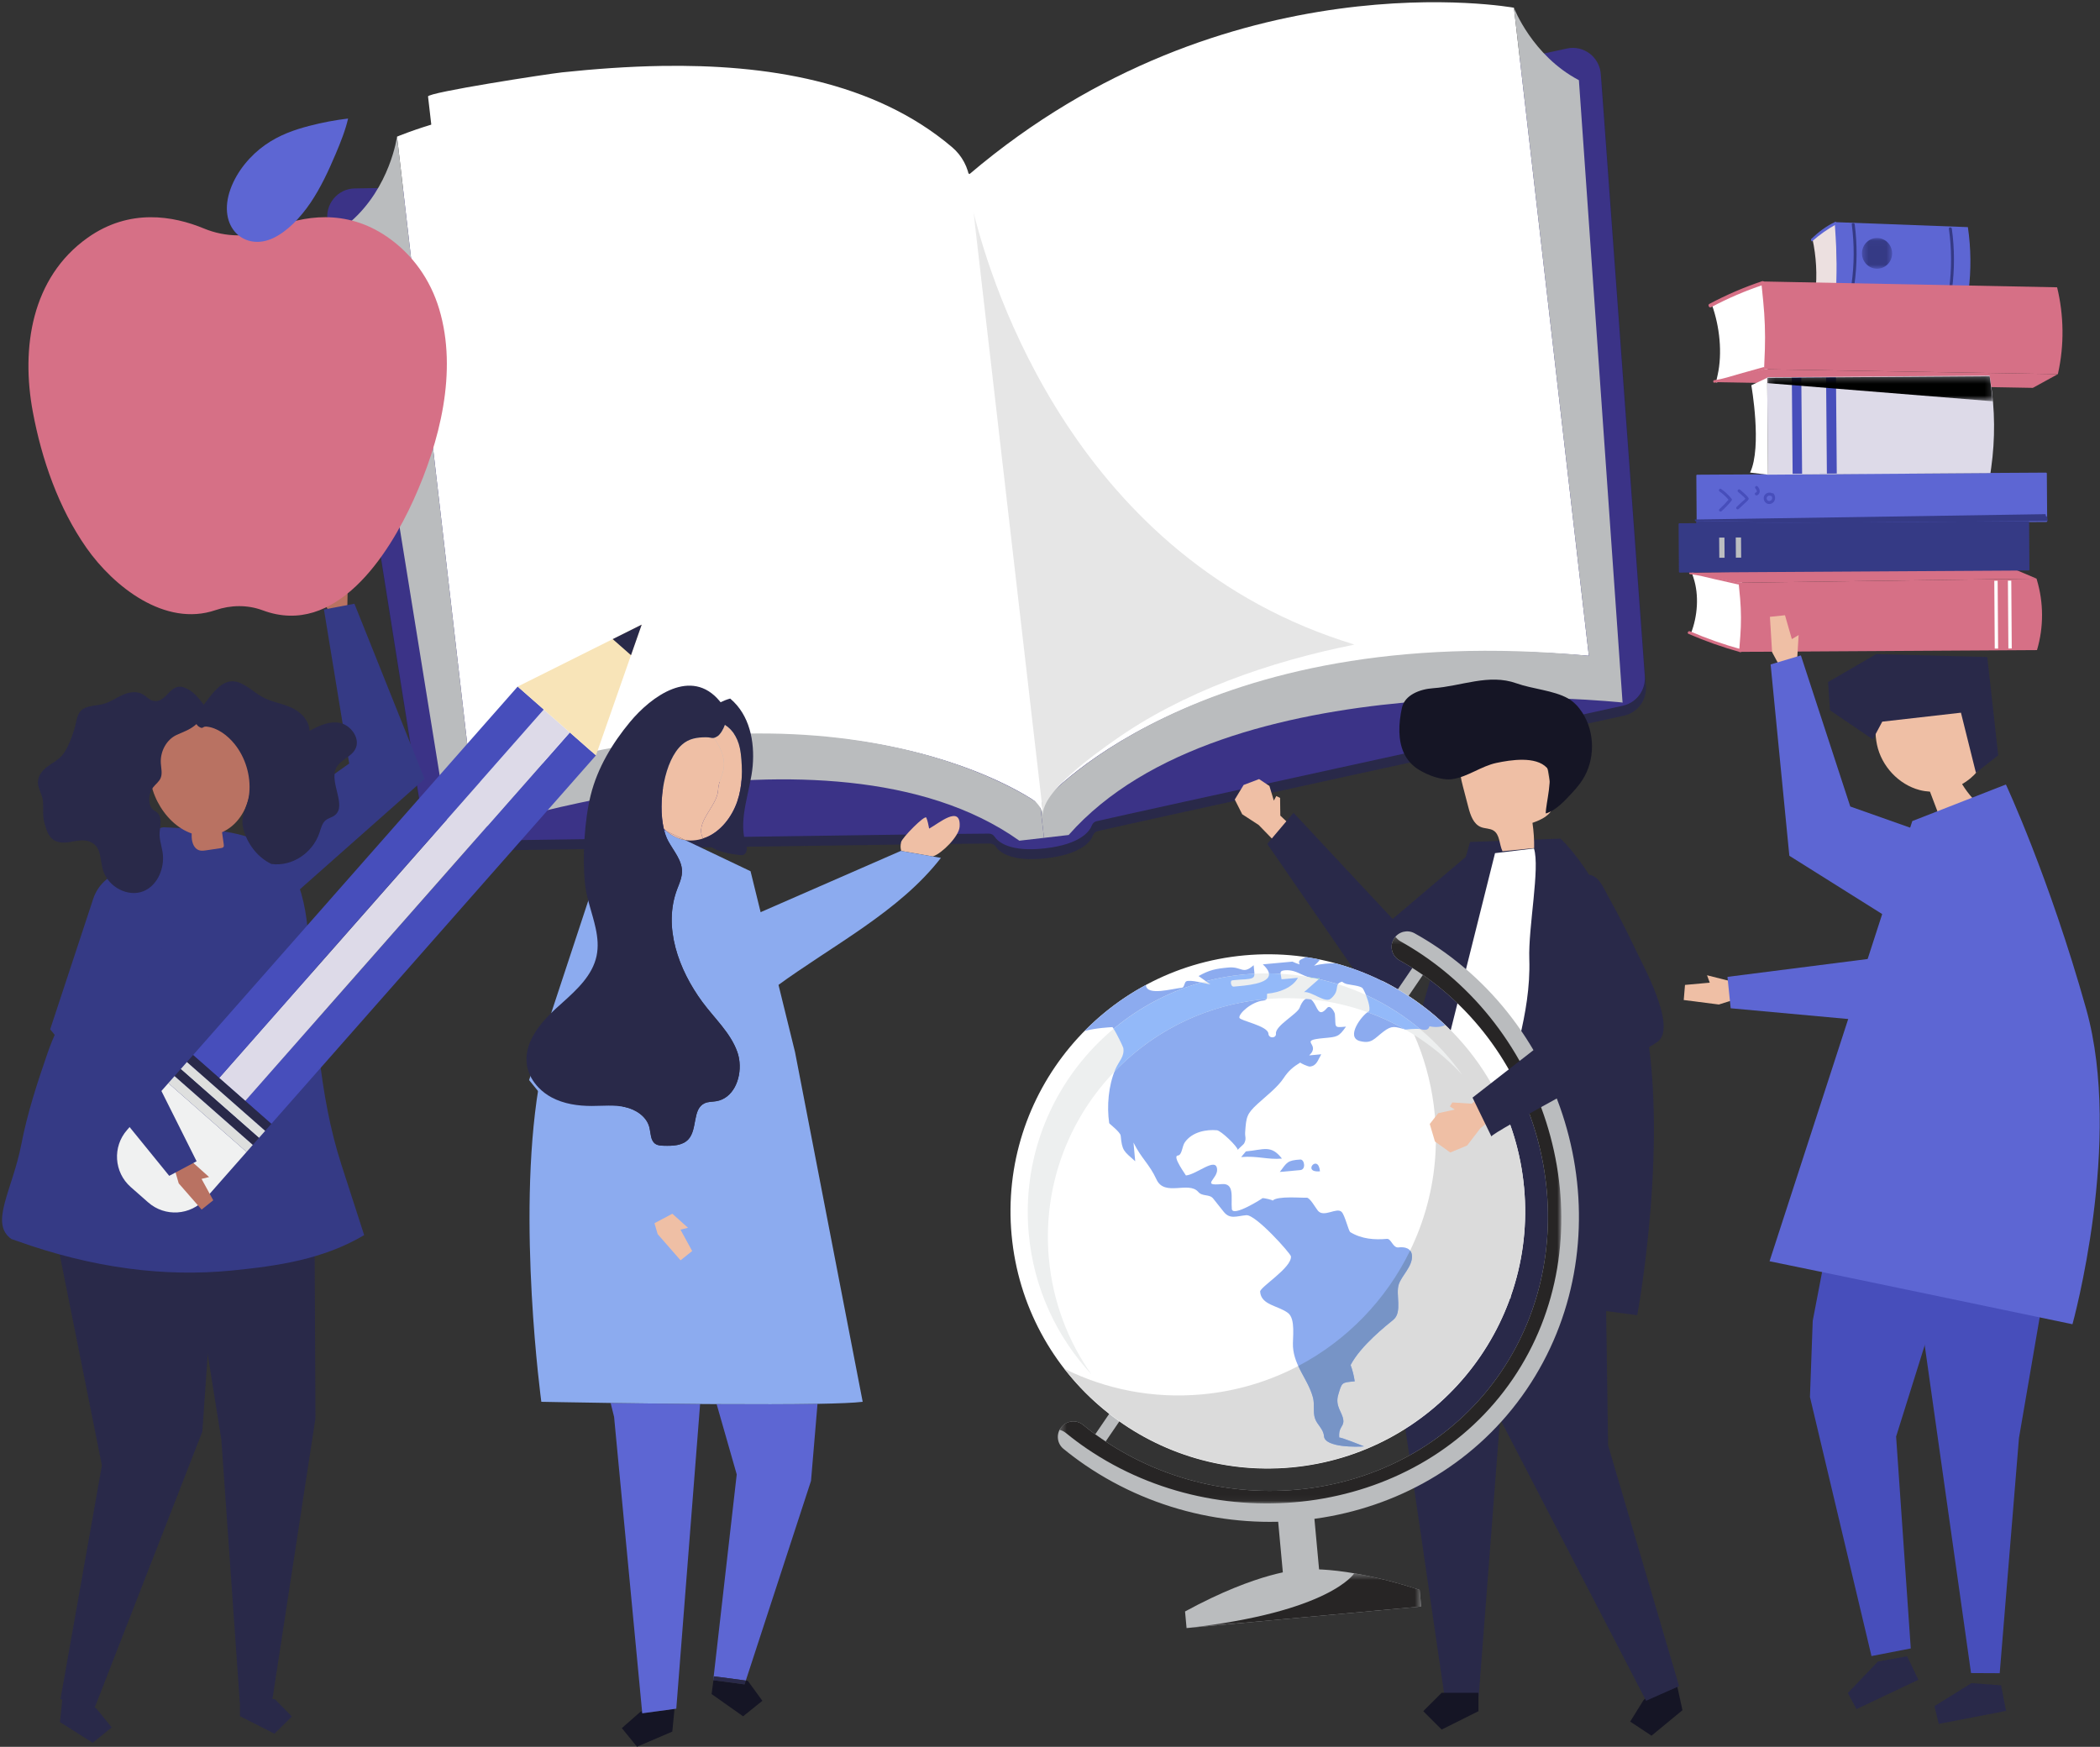 <?xml version="1.0" encoding="UTF-8"?>
<svg width="351px" height="292px" viewBox="0 0 351 292" version="1.1" xmlns="http://www.w3.org/2000/svg" xmlns:xlink="http://www.w3.org/1999/xlink">
    <rect x="0" y="0" width="351" height="292" fill="#333333" stroke="none"/>
    <!-- Generator: Sketch 51.3 (57544) - http://www.bohemiancoding.com/sketch -->
    <title>Group 264</title>
    <desc>Created with Sketch.</desc>
    <defs>
        <polygon id="path-1" points="0.133 0.256 37.871 0.256 37.871 4.445 0.133 4.445"></polygon>
        <polygon id="path-3" points="0.419 0.044 5.455 0.044 5.455 5.179 0.419 5.179"></polygon>
        <polygon id="path-5" points="0.178 0.007 63.873 0.007 63.873 100.852 0.178 100.852"></polygon>
        <polygon id="path-7" points="0.306 0.218 84.168 0.218 84.168 94.952 0.306 94.952"></polygon>
        <polygon id="path-9" points="0.349 0.375 39.561 0.375 39.561 9.525 0.349 9.525"></polygon>
    </defs>
    <g id="Graveyard" stroke="none" stroke-width="1" fill="none" fill-rule="evenodd">
        <g id="signup" transform="translate(-546, -224)">
            <g id="Group-2" transform="translate(533, 105)">
                <g id="Group-264" transform="translate(13, 119)">
                    <g id="Group-263">
                        <path d="M307.195,48.601 L303.291,49.715 L303.412,48.807 C303.776,46.074 303.553,42.729 302.957,40.029 L303.126,39.875 L306.839,37.138 L307.195,48.601 Z" id="Fill-4" fill="#ECE0E0"></path>
                        <polygon id="Fill-6" fill="#9EB79C" points="329.008 48.792 306.907 48.078 303.2 49.669 327.132 50.495"></polygon>
                        <path d="M303.156,49.419 C303.81,49.296 304.448,48.919 305.08,48.63 C305.673,48.358 306.266,48.087 306.856,47.816 C306.95,47.773 306.997,48.075 306.904,48.119 C306.266,48.411 305.626,48.704 304.985,48.997 C304.385,49.272 303.784,49.616 303.164,49.733 C303.067,49.752 303.06,49.437 303.156,49.419" id="Fill-8" fill="#B1C1BB"></path>
                        <path d="M306.811,37.554 C305.472,38.287 304.161,39.213 302.885,40.334 C302.752,40.45 302.628,40.04 302.757,39.918 C303.974,38.771 305.207,37.814 306.74,37.094 C306.884,37.026 306.951,37.477 306.811,37.554" id="Fill-10" fill="#5D66D3"></path>
                        <path d="M328.917,37.966 L306.657,37.131 L306.814,39.599 C306.942,41.595 306.99,43.594 306.96,45.576 L306.907,48.078 L329.009,48.792 L329.028,48.645 C329.479,45.187 329.441,41.474 328.917,37.966" id="Fill-12" fill="#5D66D3"></path>
                        <path d="M310.002,37.506 C309.961,37.19 309.473,37.209 309.514,37.527 C309.947,40.849 309.935,44.195 309.469,47.511 C309.425,47.826 309.9,47.939 309.945,47.623 C310.417,44.264 310.44,40.871 310.002,37.506" id="Fill-14" fill="#353A85"></path>
                        <path d="M326.236,38.236 C326.192,37.921 325.704,37.944 325.748,38.261 C326.209,41.579 326.227,44.925 325.789,48.245 C325.748,48.561 326.224,48.67 326.266,48.352 C326.709,44.99 326.703,41.597 326.236,38.236" id="Fill-16" fill="#353A85"></path>
                        <path d="M295.49,62.424 L286.806,63.943 L287.081,62.725 C287.91,59.057 287.437,54.574 286.134,50.956 L286.511,50.75 L294.78,47.055 L295.49,62.424 Z" id="Fill-18" fill="#FFFFFF"></path>
                        <polygon id="Fill-20" fill="#D67086" points="343.958 62.541 294.853 61.724 286.605 63.881 339.777 64.837"></polygon>
                        <path d="M286.509,63.547 C287.962,63.378 289.383,62.868 290.79,62.476 C292.11,62.108 293.427,61.741 294.742,61.374 C294.95,61.316 295.053,61.72 294.845,61.779 C293.425,62.175 292.002,62.572 290.576,62.969 C289.241,63.342 287.903,63.807 286.525,63.968 C286.308,63.994 286.294,63.572 286.509,63.547" id="Fill-22" fill="#D67086"></path>
                        <path d="M294.716,47.613 C291.735,48.606 288.815,49.855 285.971,51.366 C285.677,51.523 285.394,50.968 285.692,50.809 C288.578,49.277 291.536,48.002 294.561,46.996 C294.872,46.893 295.026,47.51 294.716,47.613" id="Fill-24" fill="#D67086"></path>
                        <path d="M343.832,48.026 L294.377,47.047 L294.709,50.356 C294.977,53.031 295.07,55.711 294.988,58.369 L294.853,61.725 L343.958,62.541 L344.001,62.344 C345.03,57.704 344.973,52.726 343.832,48.026" id="Fill-26" fill="#D67086"></path>
                        <path d="M291.19,96.862 L282.756,95.674 L283.069,96.633 C284.009,99.519 283.735,103.032 282.638,105.848 L283.005,106.012 L291.067,108.963 L291.19,96.862 Z" id="Fill-28" fill="#FFFFFF"></path>
                        <polygon id="Fill-30" fill="#D67086" points="340.386 96.719 290.597 97.418 282.567 95.723 335.93 94.825"></polygon>
                        <path d="M282.488,95.986 C283.887,96.117 285.271,96.518 286.641,96.826 C287.928,97.116 289.216,97.405 290.503,97.695 C290.707,97.741 290.792,97.421 290.588,97.374 C289.197,97.061 287.806,96.749 286.416,96.436 C285.116,96.143 283.814,95.778 282.486,95.654 C282.277,95.635 282.281,95.967 282.488,95.986" id="Fill-32" fill="#D67086"></path>
                        <path d="M290.984,108.527 C288.08,107.724 285.236,106.726 282.466,105.528 C282.18,105.403 281.934,105.834 282.223,105.959 C285.032,107.174 287.912,108.194 290.857,109.008 C291.161,109.091 291.287,108.611 290.984,108.527" id="Fill-34" fill="#D67086"></path>
                        <path d="M340.47,108.668 L290.678,108.966 L290.877,106.379 C291.038,104.28 291.03,102.17 290.852,100.072 L290.597,97.417 L340.386,96.719 L340.436,96.882 C341.594,100.722 341.606,104.824 340.47,108.668" id="Fill-36" fill="#D67086"></path>
                        <path d="M342.047,87.249 L283.71,87.598 C283.642,87.598 283.586,87.542 283.585,87.472 L283.529,79.481 C283.528,79.411 283.583,79.354 283.652,79.353 L341.989,79.004 C342.058,79.004 342.114,79.06 342.114,79.13 L342.17,87.121 C342.171,87.191 342.115,87.249 342.047,87.249" id="Fill-38" fill="#5D66D3"></path>
                        <path d="M332.689,79.083 L295.503,79.351 L295.37,63.066 L332.555,62.797 L332.697,63.704 C333.451,68.495 333.491,73.374 332.817,78.175 L332.689,79.083 Z" id="Fill-40" fill="#DDDAE8"></path>
                        <polygon id="Fill-42" fill="#474EBB" points="307.003 79.16 299.625 79.214 299.492 63.144 306.871 63.091"></polygon>
                        <polygon id="Fill-44" fill="#DDDAE8" points="305.351 79.172 301.208 79.202 301.076 63.133 305.218 63.103"></polygon>
                        <g id="Group-48" transform="translate(295.238, 62.633)">
                            <mask id="mask-2" fill="white">
                                <use xlink:href="#path-1"></use>
                            </mask>
                            <g id="Clip-47"></g>
                            <polygon id="Fill-46" fill="#000100" mask="url(#mask-2)" points="0.133 0.524 37.318 0.256 37.871 4.445 0.14 1.406"></polygon>
                        </g>
                        <g id="Group-51" transform="translate(310.799, 39.74)">
                            <mask id="mask-4" fill="white">
                                <use xlink:href="#path-3"></use>
                            </mask>
                            <g id="Clip-50"></g>
                            <path d="M5.455,2.596 C5.465,4.014 4.345,5.171 2.955,5.179 C1.565,5.188 0.429,4.045 0.419,2.626 C0.409,1.208 1.528,0.052 2.919,0.044 C4.309,0.035 5.445,1.178 5.455,2.596" id="Fill-49" fill="#353A85" mask="url(#mask-4)"></path>
                        </g>
                        <path d="M289.404,83.355 C288.898,82.724 288.319,82.19 287.661,81.729 C287.401,81.548 287.16,81.98 287.417,82.161 C287.978,82.553 288.468,83.012 288.91,83.533 C288.44,84.091 287.938,84.612 287.393,85.097 C287.156,85.308 287.505,85.657 287.741,85.447 C288.343,84.911 288.896,84.334 289.406,83.707 C289.497,83.595 289.494,83.467 289.404,83.355" id="Fill-52" fill="#474EBB"></path>
                        <path d="M292.243,83.234 C291.907,82.721 291.283,82.284 290.843,81.862 C290.614,81.643 290.27,81.996 290.5,82.216 C290.872,82.572 291.406,82.943 291.733,83.366 C291.548,83.596 291.236,83.811 291.042,83.996 C290.781,84.243 290.522,84.489 290.262,84.736 C290.032,84.955 290.38,85.304 290.61,85.086 C290.921,84.79 291.233,84.494 291.545,84.198 C291.775,83.979 292.09,83.769 292.245,83.485 C292.286,83.41 292.291,83.308 292.243,83.234" id="Fill-54" fill="#474EBB"></path>
                        <path d="M293.755,81.306 C293.529,81.082 293.186,81.436 293.412,81.66 C293.548,81.794 293.815,82.26 293.486,82.326 C293.178,82.389 293.312,82.868 293.618,82.806 C293.926,82.743 294.114,82.458 294.124,82.149 C294.135,81.829 293.975,81.524 293.755,81.306" id="Fill-56" fill="#474EBB"></path>
                        <path d="M296.046,83.625 C295.858,83.799 295.562,83.809 295.394,83.605 C295.049,83.183 295.549,82.657 295.995,82.897 C296.042,82.922 296.088,82.93 296.13,82.926 C296.243,83.156 296.251,83.437 296.046,83.625 M296.484,82.556 C296.414,82.457 296.309,82.433 296.216,82.456 C295.807,82.248 295.287,82.333 294.99,82.701 C294.696,83.065 294.743,83.619 295.051,83.959 C295.391,84.337 295.959,84.34 296.339,84.022 C296.772,83.66 296.798,83.006 296.484,82.556" id="Fill-58" fill="#474EBB"></path>
                        <polygon id="Fill-60" fill="#FFFFFF" points="333.972 108.415 333.409 108.418 333.33 97.081 333.893 97.077"></polygon>
                        <polygon id="Fill-62" fill="#FFFFFF" points="336.25 108.401 335.687 108.404 335.608 97.067 336.171 97.063"></polygon>
                        <path d="M339.082,95.365 L280.745,95.714 C280.677,95.715 280.621,95.659 280.62,95.589 L280.564,87.598 C280.564,87.527 280.619,87.47 280.687,87.47 L339.025,87.121 C339.093,87.12 339.149,87.177 339.15,87.246 L339.205,95.238 C339.206,95.308 339.15,95.365 339.082,95.365" id="Fill-64" fill="#353A85"></path>
                        <polygon id="Fill-66" fill="#BCBEC0" points="288.252 93.234 287.37 93.239 287.346 89.866 288.229 89.861"></polygon>
                        <polygon id="Fill-68" fill="#BCBEC0" points="291.024 93.217 290.142 93.222 290.118 89.849 291.001 89.844"></polygon>
                        <path d="M342.266,87.096 L283.76,87.528 C283.588,87.53 283.459,87.369 283.495,87.197 L342.114,86.303 L342.266,87.096 Z" id="Fill-70" fill="#353A85"></path>
                        <path d="M342.051,86.743 L283.545,87.174 C283.373,87.176 283.243,87.015 283.279,86.843 L341.898,85.949 L342.051,86.743 Z" id="Fill-72" fill="#353A85"></path>
                        <path d="M292.722,64.401 C292.722,64.401 294.551,74.715 292.518,78.998 L295.504,79.352 L295.37,63.156 L292.722,64.401 Z" id="Fill-74" fill="#FFFFFF"></path>
                        <path d="M262.088,9.766 L161.949,31.524 L59.484,33.155 C56.601,33.201 54.449,35.836 54.959,38.695 L70.764,138.363 C71.169,140.634 73.142,142.28 75.433,142.252 C92.298,142.041 158.094,141.02 165.482,141.007 C165.856,141.007 166.203,141.187 166.412,141.499 C167.012,142.395 168.994,144.144 174.891,143.463 C180.786,142.783 182.318,140.629 182.697,139.619 C182.83,139.268 183.126,139.013 183.49,138.928 C190.687,137.258 254.983,123.26 271.451,119.623 C273.689,119.129 275.234,117.077 275.11,114.772 L267.758,14.13 C267.602,11.229 264.906,9.154 262.088,9.766" id="Fill-76" fill="#292949"></path>
                        <path d="M261.897,8.109 L161.758,29.867 L59.292,31.498 C56.409,31.544 54.257,34.179 54.767,37.038 L70.572,136.705 C70.978,138.977 72.95,140.623 75.241,140.595 C92.107,140.383 157.902,139.363 165.291,139.35 C165.665,139.349 166.011,139.529 166.221,139.842 C166.82,140.738 168.803,142.487 174.699,141.806 C180.595,141.126 182.127,138.971 182.506,137.962 C182.638,137.61 182.935,137.355 183.298,137.271 C190.496,135.6 254.791,121.603 271.26,117.966 C273.497,117.472 275.043,115.42 274.919,113.115 L267.567,12.472 C267.411,9.572 264.714,7.497 261.897,8.109" id="Fill-78" fill="#3B3387"></path>
                        <path d="M162.055,29.093 C111.779,3.292 66.361,22.843 66.361,22.843 L78.884,131.168 C142.406,110.472 173.857,134.522 173.857,134.522 C173.857,134.522 198.992,103.94 265.563,109.618 L253.04,1.293 C253.04,1.293 205.119,-7.483 162.055,29.093" id="Fill-80" fill="#FFFFFF"></path>
                        <path d="M66.36,22.844 C66.36,22.844 65.225,31.327 58.546,37.109 L75.18,140.067 C75.18,140.067 79.428,135.878 78.884,131.168 L66.36,22.844 Z" id="Fill-82" fill="#BABCBE"></path>
                        <path d="M253.04,1.293 C253.04,1.293 256.08,9.294 263.903,13.403 L271.199,117.438 C271.199,117.438 266.108,114.327 265.563,109.617 L253.04,1.293 Z" id="Fill-84" fill="#BABCBE"></path>
                        <path d="M75.18,140.067 C75.18,140.067 138.347,117.741 170.376,140.531 L174.496,140.056 L173.857,134.522 C173.857,134.522 141.362,110.115 78.884,131.168 L75.18,140.067 Z" id="Fill-86" fill="#BABCBE"></path>
                        <path d="M271.199,117.438 C271.199,117.438 204.602,110.093 178.617,139.58 L174.497,140.056 L173.857,134.522 C173.857,134.522 199.926,103.354 265.563,109.617 L271.199,117.438 Z" id="Fill-88" fill="#BABCBE"></path>
                        <path d="M110.585,11.021 C104.897,11.114 99.292,11.534 93.972,12.094 C91.52,12.352 71.463,15.446 71.543,16.131 C71.543,16.133 75.084,46.76 75.084,46.76 C75.084,46.76 84.127,124.983 84.144,125.131 C84.064,124.442 104.167,121.347 106.627,121.089 C123.99,119.271 143.845,120.194 160.157,126.884 C162.883,128.002 173.917,132.364 174.369,136.273 L162.104,30.182 C161.854,28.019 160.806,26.024 159.14,24.609 C146.057,13.501 127.941,10.738 110.585,11.021" id="Fill-90" fill="#FFFFFF"></path>
                        <g id="Group-94" transform="translate(162.532, 35.42)">
                            <mask id="mask-6" fill="white">
                                <use xlink:href="#path-5"></use>
                            </mask>
                            <g id="Clip-93"></g>
                            <path d="M0.178,0.007 C2.65,21.386 11.837,100.852 11.837,100.852 C11.385,96.944 21.133,90.183 23.532,88.473 C35.044,80.269 49.618,75.163 63.873,72.333 L63.873,72.329 C17.295,58.199 3.133,12.087 0.178,0.007" id="Fill-92" fill="#E6E6E6" mask="url(#mask-6)"></path>
                        </g>
                        <polygon id="Fill-95" fill="#EFBFA5" points="216.44 138.645 213.996 136.34 213.957 133.38 213.325 133.069 212.911 133.831 212.175 131.383 210.446 130.234 207.864 131.214 206.382 133.653 207.628 136.113 210.377 137.903 213.585 141.203"></polygon>
                        <polygon id="Fill-97" fill="#292949" points="216.205 135.867 211.809 141.07 228.63 165.458 233.019 166.873 251.714 151.976 246.714 141.776 232.771 153.616"></polygon>
                        <polygon id="Fill-99" fill="#151525" points="280.557 282.889 281.21 285.882 276.037 290.143 272.471 287.785 274.731 284.158 279.904 279.897"></polygon>
                        <polygon id="Fill-101" fill="#292949" points="262.465 190.876 268.237 204.178 268.782 241.603 280.652 281.859 275.133 284.304 250.911 237.562 248.154 222.757 247.059 191.576"></polygon>
                        <polygon id="Fill-103" fill="#292949" points="234.516 193.857 234.062 233.078 241.458 283.649 247.146 283.649 250.738 236.987 258.52 190.325"></polygon>
                        <polygon id="Fill-105" fill="#151525" points="247.113 282.972 247.113 286.045 240.963 289.118 237.888 286.045 240.963 282.972"></polygon>
                        <path d="M245.716,140.748 L260.823,140.189 C260.823,140.189 269.861,148.113 274.531,168.703 C279.287,189.671 273.653,219.854 273.653,219.854 C273.653,219.854 233.122,214.457 226.477,213.622 L236.615,172.225 L245.716,140.748 Z" id="Fill-107" fill="#292949"></path>
                        <path d="M251.13,142.29 C252.894,142.118 254.658,141.945 256.422,141.773 C256.441,140.361 256.347,138.946 256.141,137.549 C257.612,137.035 259.312,136.262 259.57,134.726 C259.651,134.242 259.569,133.748 259.485,133.264 C259.143,131.265 258.8,129.267 258.457,127.268 C258.339,126.577 258.212,125.866 257.837,125.273 C257.178,124.233 255.898,123.777 254.685,123.564 C251.589,123.023 248.214,123.689 245.811,125.712 C245.171,126.251 244.592,126.898 244.309,127.685 C243.873,128.898 244.197,130.237 244.523,131.484 C244.823,132.635 245.124,133.785 245.425,134.937 C245.771,136.26 246.271,137.765 247.546,138.263 C248.223,138.528 249.023,138.452 249.636,138.842 C250.716,139.532 250.569,141.139 251.13,142.29" id="Fill-109" fill="#EFBFA5"></path>
                        <path d="M233.894,122.314 C233.86,120.944 234.052,119.558 234.326,118.309 C234.797,116.161 237.332,115.197 239.526,115.044 C244.265,114.716 248.838,112.569 253.466,114.226 C256.112,115.173 259.664,115.401 262.059,116.736 C263.058,117.293 263.855,118.164 264.476,119.125 C266.627,122.455 266.633,127.043 264.49,130.379 C264.01,131.127 263.434,131.81 262.83,132.463 C261.58,133.815 260.084,135.485 258.365,135.984 C258.327,134.448 259.733,129.608 258.555,128.348 C256.685,126.348 252.449,127.04 250.126,127.528 C247.591,128.061 245.33,129.851 242.817,130.231 C241.009,130.504 238.703,129.615 237.167,128.68 C234.759,127.213 233.956,124.79 233.894,122.314" id="Fill-111" fill="#151525"></path>
                        <path d="M249.883,142.614 L234.001,206.096 L232.699,214.421 L252.486,217.022 C252.486,217.022 251.705,186.624 251.965,182.571 C252.226,178.518 255.931,169.756 255.611,160.306 C255.43,154.962 257.43,145.077 256.392,141.834 L249.883,142.614 Z" id="Fill-113" fill="#FFFFFF"></path>
                        <polygon id="Fill-115" fill="#474EBB" points="327.619 198.244 327.581 206.11 316.92 240.144 319.372 275.553 312.805 276.832 302.521 233.52 302.984 220.793 307.956 194.857"></polygon>
                        <polygon id="Fill-117" fill="#474EBB" points="319.248 207.517 329.443 279.671 334.237 279.695 337.455 240.381 344.206 201.083"></polygon>
                        <polygon id="Fill-119" fill="#292949" points="313.887 277.736 308.854 283.008 310.288 285.699 320.643 280.794 318.76 276.861"></polygon>
                        <polygon id="Fill-121" fill="#292949" points="329.524 281.353 323.333 285.2 324.048 288.165 335.302 286 334.461 281.722"></polygon>
                        <path d="M313.539,119.345 C317.788,119.679 321.781,116.209 325.961,117.095 C328.678,117.672 330.815,120.093 331.632,122.815 C332.012,124.083 332.143,125.465 331.758,126.723 C331.508,127.539 331.051,128.274 330.515,128.926 C329.797,129.797 328.921,130.52 327.95,131.074 C328.477,131.934 329.083,132.746 329.757,133.496 C327.793,134.237 325.829,134.977 323.865,135.718 C323.437,134.59 323.009,133.462 322.581,132.335 C321.992,132.299 321.404,132.212 320.83,132.06 C317.353,131.141 314.481,128.08 313.723,124.485 C313.367,122.801 313.446,121.061 313.539,119.345" id="Fill-123" fill="#EFBFA5"></path>
                        <polygon id="Fill-125" fill="#292949" points="314.606 120.632 327.759 119.135 330.262 129.182 333.988 126.256 332.155 109.828 313.605 109.339 305.549 114.009 305.866 118.73 313.025 123.596"></polygon>
                        <path d="M319.628,137.251 L335.272,131.137 C335.272,131.137 342.491,146.575 348.692,168.669 C354.893,190.762 346.399,221.361 346.399,221.361 C346.399,221.361 302.903,212.268 295.766,210.832 L310.072,166.775 L319.628,137.251 Z" id="Fill-127" fill="#5D66D3"></path>
                        <polygon id="Fill-129" fill="#EFBFA5" points="296.192 109.017 295.828 103.11 298.348 102.844 299.494 106.834 300.627 106.156 300.323 111.249 297.74 111.878"></polygon>
                        <polygon id="Fill-131" fill="#5D66D3" points="331.092 142.535 309.259 134.818 301.004 109.559 295.945 111.07 299.076 143.051 323.665 158.493"></polygon>
                        <polygon id="Fill-133" fill="#151525" points="112.735 285.666 112.651 286.544 112.371 289.458 106.468 291.985 103.936 288.878 107.028 286.157 107.313 286.035 107.348 286.398"></polygon>
                        <path d="M102.064,234.522 L102.64,236.846 L107.313,286.035 L107.347,286.398 L112.736,285.666 L113.036,285.625 L117.018,234.695 C111.729,234.653 106.481,234.587 102.064,234.522" id="Fill-135" fill="#5D66D3"></path>
                        <path d="M136.642,234.669 L135.555,247.544 L124.656,280.926 L119.332,280.219 L119.245,280.871 L119.215,280.867 L123.139,246.465 L119.779,234.714 C125.96,234.752 132.004,234.751 136.642,234.669" id="Fill-137" fill="#5D66D3"></path>
                        <polygon id="Fill-139" fill="#151525" points="124.657 280.926 124.992 280.971 127.427 284.311 124.203 286.9 118.938 283.184 119.245 280.872 124.449 281.563"></polygon>
                        <polygon id="Fill-141" fill="#292949" points="124.657 280.926 124.449 281.563 119.245 280.872 119.332 280.219"></polygon>
                        <path d="M99.711,159.804 C99.026,163.025 96.475,165.388 93.984,167.625 C95.822,162.914 97.729,158.762 99.563,155.177 C99.892,156.718 100.039,158.257 99.711,159.804" id="Fill-143" fill="#D0CFD1"></path>
                        <path d="M150.616,140.76 C150.784,140.033 154.606,136.146 154.828,136.681 C155.07,137.265 155.174,137.88 155.301,138.512 C156.856,137.678 160.624,134.42 160.396,138.186 C160.298,139.817 157.433,142.638 156,143.132 C155.967,143.144 155.934,143.155 155.902,143.166 L150.64,142.25 C150.505,141.838 150.475,141.37 150.616,140.76" id="Fill-145" fill="#EFBFA5"></path>
                        <path d="M132.887,175.886 L132.843,175.705 C132.717,175.797 132.594,175.89 132.47,175.982 C132.594,175.89 132.717,175.797 132.843,175.705 L129.835,163.472 L125.45,145.635 L114.519,140.429 C113.353,140.242 112.301,139.712 111.398,138.943 L111.002,138.754 C111.129,139.255 111.282,139.723 111.466,140.141 C111.542,140.313 111.622,140.476 111.707,140.631 C112.619,142.292 114.029,143.852 113.994,145.746 C113.987,146.097 113.928,146.441 113.841,146.78 C113.681,147.396 113.425,147.997 113.197,148.593 C110.77,154.944 113.438,162.114 117.384,167.479 C119.406,170.227 122.075,172.61 123.226,175.821 C123.424,176.372 123.548,176.961 123.603,177.56 C124.315,178.181 125.09,178.748 125.953,179.003 C125.09,178.748 124.315,178.181 123.603,177.56 C123.871,180.453 122.508,183.604 119.72,184.076 C119.064,184.186 118.367,184.143 117.763,184.424 C115.703,185.38 116.594,188.755 115.069,190.438 C114.084,191.525 112.418,191.563 110.951,191.521 C110.471,191.508 109.963,191.486 109.561,191.224 C108.704,190.665 108.787,189.42 108.534,188.429 C108.076,186.634 106.282,185.455 104.471,185.058 C102.66,184.662 100.78,184.872 98.925,184.876 C96.609,184.879 94.241,184.536 92.198,183.444 C91.396,183.016 90.651,182.457 90.017,181.801 C86.365,204.124 90.479,234.328 90.479,234.328 C90.479,234.328 95.294,234.424 102.064,234.522 C106.481,234.587 111.73,234.653 117.018,234.695 C117.938,234.702 118.86,234.708 119.778,234.714 C125.96,234.752 132.005,234.75 136.642,234.669 C140.145,234.607 142.846,234.499 144.192,234.328 L132.887,175.886 Z" id="Fill-147" fill="#8CABEF"></path>
                        <path d="M155.902,143.166 L150.64,142.25 L150.572,142.238 L126.799,152.625 L129.806,164.859 C139.187,157.993 150.284,152.409 157.269,143.404 L155.902,143.166 Z" id="Fill-149" fill="#8CABEF"></path>
                        <path d="M110.947,138.526 C109.921,134.09 111.032,127.082 114,124.467 C115.167,123.438 116.501,123.252 117.988,123.241 C118.691,123.236 118.926,123.418 119.288,123.353 C120.395,124.776 121.136,126.511 121,128.152 C120.885,129.533 120.089,130.586 120.025,132.069 C119.899,134.769 116.035,137.48 117.52,140.161 C116.459,140.506 115.452,140.578 114.518,140.429 L111.398,138.943 C111.243,138.811 111.093,138.672 110.947,138.526" id="Fill-151" fill="#EFBFA5"></path>
                        <path d="M114.518,140.429 C113.353,140.242 112.302,139.712 111.398,138.943 L114.518,140.429 Z" id="Fill-153" fill="#EFBFA5"></path>
                        <path d="M120.025,132.069 C120.089,130.586 120.885,129.533 121,128.152 C121.136,126.51 120.394,124.776 119.288,123.354 C119.451,123.325 119.64,123.247 119.908,123.08 C120.44,122.749 120.915,121.882 121.164,121.176 C122.543,122.047 123.547,123.621 123.823,126.019 C124.124,128.625 124.119,131.374 123.226,133.981 C122.331,136.589 120.424,139.041 117.949,140.008 C117.805,140.065 117.662,140.115 117.519,140.161 C116.035,137.479 119.899,134.769 120.025,132.069" id="Fill-155" fill="#EFBFA5"></path>
                        <polygon id="Fill-157" fill="#B97262" points="58.095 99.242 55.743 93.929 53.427 94.834 54.231 98.829 52.936 98.75 55.504 103.052 58.038 102.435"></polygon>
                        <polygon id="Fill-159" fill="#353A85" points="40.556 140.311 58.365 127.629 54.146 101.886 59.239 100.92 70.962 130.209 45.728 152.553"></polygon>
                        <polygon id="Fill-161" fill="#292949" points="10.317 284.988 10.024 287.867 15.495 291.333 18.67 288.746 16.081 285.573 10.61 282.108"></polygon>
                        <polygon id="Fill-163" fill="#292949" points="10.105 197.135 9.215 205.881 17.031 244.967 10.11 284.029 15.71 285.752 33.819 239.308 34.812 225.11 32.359 195.697"></polygon>
                        <polygon id="Fill-165" fill="#292949" points="52.549 200.112 52.729 237.062 45.442 284.653 40.084 284.617 36.996 240.638 29.959 196.633"></polygon>
                        <polygon id="Fill-167" fill="#292949" points="40.1 286.875 45.874 289.808 48.79 286.933 45.913 284.019 40.119 283.98"></polygon>
                        <path d="M57.064,194.689 C53.2,182.726 52.787,170.163 51.663,157.7 C51.33,154.023 50.976,150.265 49.445,146.905 C47.686,143.047 44.777,141.011 41.39,139.898 C37.078,138.482 31.99,138.564 27.507,138.291 C23.253,138.157 19.49,154.136 15.151,161.882 C12.492,166.629 9.752,170.827 7.958,176.006 C6.237,180.975 4.584,186.033 3.582,191.203 C2.07,199.01 -1.798,204.461 1.896,207.117 C2.235,207.229 2.561,207.34 2.87,207.45 C8.929,209.619 15.198,211.225 21.582,212.066 C27.244,212.813 32.996,212.949 38.682,212.389 C46.466,211.622 54.007,210.524 60.869,206.467 C59.601,202.541 58.332,198.615 57.064,194.689" id="Fill-169" fill="#353A85"></path>
                        <polygon id="Fill-171" fill="#EFBFA5" points="109.924 206.3 113.749 210.676 115.692 209.124 113.737 205.548 114.997 205.24 111.267 201.894 109.03 203.235"></polygon>
                        <polygon id="Fill-173" fill="#8CABEF" points="111.147 158.831 101.232 179.275 112.91 202.604 108.334 205.038 88.436 180.548 98.72 149.367"></polygon>
                        <path d="M240.337,158.41 C239.06,157.542 237.758,156.745 236.435,156.009 C235.27,155.361 233.801,155.722 233.05,156.823 C232.204,158.065 232.583,159.781 233.896,160.514 C235.091,161.181 236.268,161.906 237.422,162.69 C258.965,177.342 265.51,207.867 250.849,229.395 C236.187,250.923 205.87,255.301 184.327,240.65 C183.173,239.865 182.067,239.037 181.007,238.171 C179.843,237.22 178.106,237.497 177.26,238.739 C176.51,239.84 176.713,241.339 177.744,242.184 C178.915,243.143 180.135,244.062 181.411,244.93 C205.32,261.19 238.86,256.199 255.132,232.308 C271.404,208.416 264.246,174.67 240.337,158.41" id="Fill-175" fill="#BABCBE"></path>
                        <path d="M234.755,167.481 L233.008,166.293 L238.145,158.751 C238.473,158.269 239.13,158.145 239.612,158.472 C240.095,158.801 240.22,159.458 239.892,159.939 L234.755,167.481 Z" id="Fill-177" fill="#BABCBE"></path>
                        <path d="M184.794,240.974 L183.047,239.786 L188.184,232.244 C188.512,231.762 189.169,231.637 189.652,231.965 C190.134,232.294 190.259,232.95 189.931,233.432 L184.794,240.974 Z" id="Fill-179" fill="#BABCBE"></path>
                        <path d="M169.081,206.442 C166.904,182.805 184.316,161.879 207.97,159.703 C231.624,157.528 252.566,174.926 254.742,198.564 C256.919,222.202 239.509,243.127 215.854,245.303 C192.199,247.478 171.258,230.08 169.081,206.442" id="Fill-181" fill="#FFFFFF"></path>
                        <path d="M230.956,163.912 C235.834,170.174 239.035,177.858 239.817,186.346 C241.995,209.985 224.584,230.91 200.929,233.085 C192.713,233.841 184.826,232.234 177.938,228.825 C186.644,240.001 200.689,246.646 215.849,245.252 C239.504,243.077 256.915,222.151 254.738,198.513 C253.317,183.085 243.901,170.317 230.956,163.912" id="Fill-183" fill="#DBDBDB"></path>
                        <path d="M218.297,159.992 C219.078,160.127 219.853,160.285 220.621,160.468" id="Fill-185" fill="#8CABEF"></path>
                        <path d="M223.272,161.04 C222.122,160.995 220.934,161.098 219.639,161.427 C220.138,161.005 220.451,160.668 220.621,160.404 C219.853,160.245 219.078,160.109 218.297,159.992 C218.244,160.014 218.19,160.037 218.139,160.061 C217.137,160.519 216.989,160.57 217.218,161.208 C216.801,161.083 216.4,160.932 216.025,160.747 L211.067,161.203 C214.528,164.385 208.417,164.717 206.194,164.928 C205.788,164.966 205.618,164.161 205.83,163.926 C205.931,163.813 208.622,163.669 207.914,163.734 C210.006,163.542 209.73,163.424 209.538,161.343 C207.663,163.011 207.596,161.522 205.314,161.732 C203.173,161.929 202.134,162.143 200.333,163.159 C200.992,163.623 201.652,164.088 202.311,164.552 C201.525,164.449 198.923,163.695 198.264,164.05 C197.957,164.216 197.953,165.074 197.558,165.11 C195.963,165.257 191.703,166.528 191.534,164.7 C191.534,164.692 191.505,164.687 191.454,164.685 C187.671,166.731 184.246,169.322 181.271,172.343 C183.303,171.813 185.482,171.734 185.91,171.694 C186.1,171.677 187.723,174.939 187.759,175.198 C187.966,176.668 187.013,177.344 186.395,178.815 C185.271,181.495 184.979,184.896 185.395,187.751 C185.41,187.854 187.258,189.231 187.314,189.84 C187.549,192.387 187.819,192.403 189.743,194.118 L189.455,190.995 C190.751,193.634 192.109,194.57 193.299,197.159 C194.648,200.097 198.661,197.376 200.281,199.244 C200.995,200.066 202.138,199.554 202.782,200.362 L204.526,202.554 C205.577,203.875 206.656,203.285 208.304,203.134 C209.887,202.988 215.729,209.553 215.772,210.013 C215.946,211.908 210.569,215.158 210.622,215.919 C210.781,218.172 213.621,218.229 215.275,219.474 C216.599,220.479 216.019,223.723 216.111,225.13 C216.323,228.408 218.632,230.565 219.453,233.604 C219.759,234.737 219.431,236.019 219.789,237.099 C220.157,238.207 221.195,238.823 221.296,240.077 C221.452,242.014 226.929,241.877 227.984,241.78 C227.979,241.778 223.82,240.086 223.843,240.332 C223.674,238.496 224.631,238.537 224.528,237.417 C224.407,236.087 223.096,235.102 223.678,233.15 C224.307,231.04 224.22,231.11 226.428,230.907 C226.297,229.975 226.07,229.067 225.745,228.183 C227.435,224.93 231.751,221.552 232.89,220.611 C234.436,219.332 233.232,216.377 233.796,214.691 C234.292,213.209 236.073,211.719 236.003,209.958 C235.95,208.615 234.737,208.398 233.763,208.52 C232.792,208.643 232.545,207.022 231.807,207.09 C229.758,207.278 227.599,207.125 225.703,205.975 C225.388,205.784 224.819,203.201 224.257,202.599 C223.451,201.738 221.302,203.579 220.291,202.399 C219.91,201.953 218.938,200.157 218.393,200.207 C217.65,200.275 213.485,199.856 212.696,200.713 C212.817,200.581 211.246,200.258 211.028,200.278 C211.122,200.269 206.025,203.532 205.892,202.094 C205.721,200.228 206.408,197.735 204.196,197.938 C200.637,198.266 203.579,197.063 203.429,195.434 C203.237,193.345 200.036,196.324 198.221,196.493 C198.27,196.489 195.861,193.253 196.864,193.161 C197.584,193.094 197.562,191.618 198.039,190.945 C199.292,189.174 201.677,188.781 203.394,188.935 C204.09,188.997 206.834,191.644 206.896,192.236 C206.881,192.095 207.834,191.355 207.951,191.133 C208.371,190.338 208.065,190.041 208.118,189.28 C208.296,186.724 208.354,186.216 210.223,184.501 C211.597,183.241 213.542,181.76 214.567,180.198 C215.349,179.007 216.124,178.353 217.35,177.604 C217.225,177.681 218.647,178.315 218.93,178.289 C220.092,178.182 220.282,177.175 220.837,176.236 L218.82,176.421 C220.937,174.472 216.731,173.948 221.297,173.528 C223.54,173.322 223.75,173.333 224.975,171.615 C222.793,171.815 223.322,171.752 223.118,169.533 C223.084,169.163 222.343,167.864 221.807,168.497 C220.344,170.225 220.23,168.35 219.429,167.363 C218.392,166.088 217.538,167.577 217.234,168.436 C216.857,169.501 213.133,171.455 213.265,172.789 C213.342,173.57 212.061,173.656 212.004,172.783 C211.918,171.471 207.279,170.637 207.157,170.133 C206.997,169.468 209.167,167.435 211.201,167.248 C212.135,167.162 211.578,166.123 211.866,166.097 C213.803,165.918 216.031,165.107 216.947,163.449 C216.682,163.473 214.197,163.719 214.194,163.689 C214.113,162.801 213.683,162.295 214.701,162.201 C217.09,161.982 217.97,163.779 220.593,163.537 C219.718,164.304 218.843,165.071 217.968,165.838 C219.285,165.717 221.458,167.721 222.407,166.949 C224.161,165.527 222.796,164.498 224.326,164.097 C224.509,164.257 224.748,164.404 225.132,164.501 C225.633,164.628 227.411,164.779 227.749,165.196 C228.156,165.697 229.358,168.778 228.715,169.115 C227.671,169.662 224.809,173.397 227.32,174.033 C229.26,174.524 229.665,173.642 231.242,172.443 C232.706,171.328 233.162,171.646 234.97,172.103 C234.986,172.107 236.782,171.876 237.479,172.053 C239.003,172.438 238.81,171.517 238.97,171.557 C239.605,171.718 240.808,171.765 241.549,171.357 C236.449,166.515 230.183,162.931 223.272,161.04" id="Fill-187" fill="#8CABEF"></path>
                        <path d="M208.239,192.471 C207.977,192.788 207.714,193.104 207.451,193.42 C210.15,193.173 211.873,193.891 214.267,193.671 C212.428,191.303 211.241,192.195 208.239,192.471" id="Fill-189" fill="#8CABEF"></path>
                        <path d="M217.345,193.83 C215.173,193.963 215.102,194.302 213.912,195.905 C215.054,195.8 216.195,195.698 217.337,195.594 C218.326,195.505 218.029,193.788 217.345,193.83" id="Fill-191" fill="#8CABEF"></path>
                        <path d="M220.624,195.803 C220.345,192.769 217.536,196.087 220.624,195.803" id="Fill-193" fill="#8CABEF"></path>
                        <path d="M175.318,210.422 C173.297,188.476 189.462,169.048 211.424,167.028 C224.261,165.848 236.236,170.878 244.375,179.643 C236.411,168.362 222.802,161.526 208.057,162.882 C186.096,164.902 169.931,184.33 171.952,206.276 C172.791,215.395 176.64,223.511 182.426,229.741 C178.528,224.22 175.983,217.634 175.318,210.422" id="Fill-195" fill="#EDEFEF"></path>
                        <path d="M219.875,163.551 C220.064,163.596 220.252,163.644 220.44,163.693 C220.491,163.641 220.542,163.589 220.593,163.537 C220.336,163.565 220.101,163.564 219.875,163.551" id="Fill-197" fill="#92DDB6"></path>
                        <path d="M217.968,165.838 C219.285,165.717 221.458,167.721 222.408,166.95 C223.714,165.889 223.29,165.048 223.622,164.523 C222.578,164.196 221.516,163.912 220.44,163.672 C219.616,164.393 218.792,165.116 217.968,165.838" id="Fill-199" fill="#93B9F9"></path>
                        <path d="M219.875,163.588 C219.447,163.485 219.017,163.389 218.585,163.302 C218.972,163.453 219.395,163.559 219.875,163.588" id="Fill-201" fill="#92DDB6"></path>
                        <path d="M237.358,172.028 C234.62,169.737 231.575,167.814 228.307,166.319 C228.742,167.41 229.15,168.888 228.715,169.115 C228.673,169.137 228.626,169.167 228.579,169.199 C230.737,169.975 232.815,170.934 234.792,172.057 C234.851,172.072 234.908,172.087 234.97,172.103 C234.985,172.107 236.595,171.901 237.358,172.028" id="Fill-203" fill="#93B9F9"></path>
                        <path d="M211.674,167.009 C211.894,166.675 211.655,166.116 211.866,166.096 C213.803,165.919 216.031,165.107 216.947,163.449 C216.682,163.473 214.197,163.719 214.194,163.689 C214.16,163.319 214.067,163.017 214.042,162.782 C213.396,162.745 212.746,162.719 212.093,162.714 C212.366,164.506 208,164.757 206.194,164.928 C205.788,164.966 205.618,164.16 205.83,163.925 C205.931,163.814 208.622,163.669 207.914,163.734 C209.359,163.601 209.674,163.503 209.667,162.77 C209.132,162.797 208.596,162.833 208.057,162.882 C205.827,163.087 203.658,163.475 201.561,164.024 C201.811,164.2 202.061,164.376 202.311,164.552 C202.003,164.512 201.415,164.371 200.776,164.236 C195.302,165.788 190.344,168.462 186.138,171.974 C186.638,172.765 187.729,174.986 187.76,175.199 C187.966,176.667 187.013,177.344 186.395,178.815 C186.353,178.915 186.321,179.022 186.281,179.124 C192.7,172.438 201.466,167.943 211.424,167.028 C211.507,167.02 211.591,167.016 211.674,167.009" id="Fill-205" fill="#93B9F9"></path>
                        <path d="M219.789,237.098 C220.157,238.208 221.195,238.824 221.296,240.077 C221.452,242.014 226.93,241.877 227.984,241.78 C227.979,241.777 223.82,240.086 223.843,240.332 C223.674,238.496 224.631,238.537 224.528,237.417 C224.406,236.086 223.097,235.102 223.678,233.15 C224.307,231.039 224.22,231.11 226.428,230.907 C226.297,229.975 226.069,229.067 225.745,228.183 C227.435,224.93 231.751,221.552 232.89,220.611 C234.436,219.333 233.232,216.377 233.796,214.69 C234.292,213.209 236.073,211.718 236.003,209.958 C235.987,209.564 235.87,209.269 235.69,209.049 C231.699,217.249 225.155,224.053 216.996,228.342 C217.8,230.084 218.929,231.664 219.453,233.604 C219.759,234.737 219.431,236.019 219.789,237.098" id="Fill-207" fill="#7794C6"></path>
                        <polygon id="Fill-209" fill="#BABCBE" points="221.143 269.601 215.092 270.158 213.581 253.759 219.633 253.202"></polygon>
                        <path d="M217.202,262.417 C217.202,262.417 210.439,262.639 198.071,269.376 L198.327,272.152 L217.933,270.349 L237.539,268.546 L237.283,265.77 C223.892,261.402 217.202,262.417 217.202,262.417" id="Fill-211" fill="#BABCBE"></path>
                        <g id="Group-215" transform="translate(176.797, 156.367)">
                            <mask id="mask-8" fill="white">
                                <use xlink:href="#path-7"></use>
                            </mask>
                            <g id="Clip-214"></g>
                            <path d="M4.881,85.802 C27.675,101.304 60.555,96.909 76.068,74.131 C91.581,51.354 83.853,18.819 61.059,3.317 C59.838,2.487 58.593,1.721 57.329,1.015 C56.965,0.811 56.674,0.535 56.451,0.218 C56.384,0.295 56.313,0.369 56.253,0.456 C55.408,1.698 55.787,3.414 57.099,4.147 C58.295,4.815 59.471,5.539 60.625,6.323 C82.169,20.975 88.714,51.5 74.052,73.028 C59.39,94.556 29.073,98.934 7.53,84.283 C6.376,83.498 5.27,82.67 4.21,81.804 C3.046,80.853 1.309,81.13 0.463,82.372 C0.401,82.463 0.356,82.56 0.306,82.656 C0.683,82.747 1.047,82.916 1.369,83.179 C2.49,84.096 3.661,84.972 4.881,85.802" id="Fill-213" fill="#272525" mask="url(#mask-8)"></path>
                        </g>
                        <g id="Group-218" transform="translate(197.978, 262.627)">
                            <mask id="mask-10" fill="white">
                                <use xlink:href="#path-9"></use>
                            </mask>
                            <g id="Clip-217"></g>
                            <path d="M28.375,0.374 C28.332,0.442 24.24,6.877 0.349,9.525 L19.955,7.722 L39.561,5.919 L39.305,3.143 C34.948,1.721 31.313,0.876 28.375,0.374" id="Fill-216" fill="#272525" mask="url(#mask-10)"></path>
                        </g>
                        <polygon id="Fill-219" fill="#EFBFA5" points="287.3 167.916 281.425 167.165 281.636 164.642 285.773 164.266 285.32 163.027 290.269 164.281 290.403 166.934"></polygon>
                        <polygon id="Fill-221" fill="#5D66D3" points="326.797 139.953 315.113 159.933 288.735 163.295 289.271 168.544 321.294 171.474 341.088 150.237"></polygon>
                        <polygon id="Fill-223" fill="#EFBFA5" points="248.752 181.999 246.006 184.496 242.738 184.289 242.343 184.959 243.149 185.479 240.387 186.084 238.975 187.89 239.839 190.816 242.402 192.652 245.219 191.487 247.424 188.612 251.332 185.358"></polygon>
                        <path d="M246.121,183.481 C250.575,180.011 255.028,176.542 259.481,173.072 C260.68,172.138 262.043,171.428 263.237,170.484 C264.983,169.103 265.445,168.69 264.857,166.69 C263.154,160.894 259.539,155.731 257.893,150.005 C259.775,148.902 261.463,147.558 263.488,146.657 C266.796,145.186 267.553,147.577 268.899,150.01 C270.496,152.895 272.008,155.83 273.409,158.814 C274.571,161.287 280.354,171.671 277.07,174.137 C274.72,175.914 249.026,189.447 249.287,189.981 C249.182,189.766 246.121,183.481 246.121,183.481" id="Fill-225" fill="#292949"></path>
                        <path d="M112.936,122.011 C113.305,121.767 113.682,121.548 114.065,121.355 C113.682,121.548 113.305,121.767 112.936,122.011 M88.084,178.146 C88.321,179.532 89.036,180.785 90.017,181.801 C90.095,181.323 90.177,180.849 90.263,180.378 C90.177,180.849 90.095,181.323 90.017,181.801 C90.652,182.457 91.396,183.016 92.197,183.444 C94.24,184.536 96.609,184.879 98.925,184.875 C100.78,184.872 102.66,184.662 104.471,185.059 C106.282,185.455 108.075,186.634 108.534,188.43 C108.787,189.42 108.704,190.664 109.561,191.223 C109.963,191.486 110.471,191.508 110.951,191.521 C112.418,191.563 114.084,191.525 115.069,190.438 C116.594,188.755 115.703,185.38 117.763,184.424 C118.367,184.143 119.064,184.186 119.72,184.076 C122.508,183.605 123.871,180.453 123.603,177.56 C123.548,176.961 123.423,176.372 123.226,175.821 C122.074,172.611 119.406,170.227 117.384,167.479 C113.439,162.114 110.771,154.944 113.197,148.594 C113.426,147.996 113.681,147.396 113.841,146.78 C113.928,146.441 113.987,146.097 113.994,145.746 C114.029,143.852 112.619,142.292 111.707,140.631 C111.622,140.476 111.542,140.313 111.466,140.141 C111.282,139.723 111.129,139.255 111.002,138.754 C110.983,138.679 110.964,138.603 110.947,138.526 C108.148,135.737 107.026,130.556 108.868,126.683 C108.973,126.463 109.084,126.247 109.202,126.037 C109.084,126.247 108.973,126.463 108.868,126.683 C107.026,130.556 108.148,135.737 110.947,138.526 C109.921,134.091 111.032,127.082 114.001,124.467 C115.167,123.439 116.501,123.252 117.988,123.241 C118.691,123.235 118.926,123.417 119.288,123.354 C119.451,123.325 119.639,123.247 119.908,123.08 C120.44,122.749 120.915,121.882 121.164,121.176 C122.543,122.048 123.547,123.621 123.823,126.019 C124.124,128.625 124.119,131.374 123.226,133.982 C122.332,136.589 120.424,139.041 117.949,140.009 C117.805,140.065 117.662,140.115 117.52,140.161 C117.642,140.383 117.798,140.605 118,140.827 C119.355,142.317 121.529,142.663 123.527,142.921 C123.769,142.952 124.024,142.982 124.251,142.893 C124.626,142.747 124.819,142.314 124.822,141.912 C124.825,141.51 124.681,141.124 124.569,140.738 C123.408,136.698 125.466,132.083 125.809,128.01 C126.151,123.945 125.312,119.522 122.046,116.773 C121.492,116.925 120.954,117.134 120.44,117.391 C120.389,117.323 120.337,117.256 120.283,117.191 C115.556,111.519 108.883,116.367 105.293,120.698 C102.335,124.268 99.868,128.367 98.736,132.898 C97.678,137.134 97.325,143.361 97.772,147.691 C98.033,150.22 99.034,152.701 99.563,155.176 C99.892,156.718 100.039,158.257 99.711,159.804 C99.026,163.025 96.475,165.388 93.984,167.625 C93.757,168.206 93.531,168.796 93.307,169.393 C93.083,169.991 92.859,170.597 92.638,171.212 C92.495,171.609 92.357,172.011 92.223,172.421 C92.357,172.011 92.495,171.609 92.638,171.212 C92.859,170.597 93.083,169.991 93.307,169.393 C93.531,168.796 93.757,168.206 93.984,167.625 C93.639,167.935 93.296,168.242 92.959,168.548 C90.184,171.071 87.454,174.45 88.084,178.146" id="Fill-227" fill="#292949"></path>
                        <path d="M64.703,39.585 C57.749,34.804 50.567,36.089 45.517,38.209 C41.862,39.742 37.739,39.708 34.077,38.192 C28.983,36.082 21.647,34.773 14.642,39.746 C5.249,46.414 3.495,58.172 5.487,68.851 C6.961,76.754 9.777,84.917 14.459,91.592 C18.99,98.052 27.595,104.87 36.019,101.991 C38.588,101.113 41.38,101.079 43.923,102.027 C56.099,106.566 64.942,92.795 69.12,83.566 C73.484,73.928 76.539,62.109 73.406,51.657 C71.934,46.743 68.933,42.493 64.703,39.585" id="Fill-229" fill="#D67086"></path>
                        <path d="M38.526,31.601 C39.622,28.569 41.895,25.937 44.295,24.244 C46.696,22.552 49.228,21.684 51.691,21.043 C53.876,20.475 56.046,20.065 58.184,19.816 C57.721,21.806 56.93,23.788 56.103,25.737 C54.91,28.551 53.608,31.37 51.895,33.902 C50.183,36.433 48.011,38.679 45.682,39.79 C40.884,42.076 36.222,37.98 38.526,31.601" id="Fill-231" fill="#5D66D3"></path>
                        <polygon id="Fill-233" fill="#474EBB" points="95.247 122.438 40.994 184.029 45.353 187.863 99.606 126.273"></polygon>
                        <polygon id="Fill-235" fill="#DDDAE8" points="90.888 118.604 36.634 180.194 40.994 184.029 95.247 122.438"></polygon>
                        <polygon id="Fill-237" fill="#474EBB" points="86.528 114.769 32.275 176.36 36.635 180.194 90.888 118.604"></polygon>
                        <polygon id="Fill-239" fill="#292949" points="44.318 189.038 45.353 187.863 32.275 176.36 31.24 177.535"></polygon>
                        <polygon id="Fill-241" fill="#DEDFDE" points="43.283 190.213 44.318 189.038 31.24 177.535 30.205 178.709"></polygon>
                        <polygon id="Fill-243" fill="#292949" points="42.248 191.388 43.283 190.213 30.205 178.709 29.17 179.884"></polygon>
                        <path d="M34.322,200.386 L41.213,192.562 L28.135,181.059 L21.244,188.882 C18.773,191.687 19.046,195.962 21.853,198.431 L24.767,200.994 C27.573,203.463 31.852,203.19 34.322,200.386" id="Fill-245" fill="#F0F1F1"></path>
                        <polygon id="Fill-247" fill="#DEDFDE" points="41.213 192.563 42.248 191.388 29.17 179.884 28.135 181.059"></polygon>
                        <polygon id="Fill-249" fill="#F8E4B8" points="86.528 114.769 99.607 126.273 107.253 104.416"></polygon>
                        <polygon id="Fill-251" fill="#292949" points="102.41 106.836 105.466 109.524 107.254 104.416"></polygon>
                        <polygon id="Fill-253" fill="#B97262" points="29.874 197.817 33.699 202.193 35.642 200.641 33.687 197.065 34.946 196.757 31.217 193.411 28.979 194.752"></polygon>
                        <path d="M28.588,155.519 L21.181,170.791 L32.86,194.121 L28.284,196.554 L8.386,172.064 L15.579,150.254 C17.092,145.667 22.678,143.936 26.523,146.864 C29.184,148.891 30.048,152.511 28.588,155.519" id="Fill-255" fill="#353A85"></path>
                        <path d="M25.426,126.398 C27.849,119.087 38.525,116.541 41.007,125.038 C41.753,127.591 42.202,130.3 41.695,132.911 C41.187,135.522 39.591,138.027 37.154,139.097 C37.14,139.104 37.126,139.108 37.112,139.114 C37.207,139.792 37.303,140.469 37.398,141.147 C37.418,141.293 37.436,141.454 37.354,141.576 C37.26,141.715 37.075,141.751 36.91,141.776 C36.1,141.897 35.29,142.017 34.481,142.138 C34.08,142.198 33.662,142.256 33.276,142.132 C32.43,141.862 32.078,140.85 32.041,139.963 C32.032,139.751 32.034,139.537 32.037,139.322 C27.246,137.682 23.842,131.176 25.426,126.398" id="Fill-257" fill="#B97262"></path>
                        <path d="M38.433,113.915 C40.388,113.624 42.052,115.519 43.856,116.513 C45.356,117.341 47.058,117.56 48.614,118.246 C50.168,118.932 51.697,120.363 51.73,122.155 C53.306,121.335 55.013,120.495 56.78,120.835 C58.546,121.175 60.185,123.282 59.481,125.019 C58.851,126.574 56.821,126.94 56.145,128.471 C55.076,130.893 57.966,134.654 55.994,136.26 C55.52,136.646 54.875,136.739 54.41,137.137 C53.831,137.631 53.646,138.478 53.388,139.232 C52.221,142.65 48.774,144.882 45.369,144.425 C43.252,143.434 41.564,141.386 40.807,139.042 C39.895,136.217 41.409,135.23 41.664,132.578 C41.942,129.679 41.02,126.609 39.194,124.358 C38.005,122.893 36.304,121.63 34.507,121.459 C33.777,121.39 34.007,121.999 33.185,121.434 C32.832,121.191 32.351,120.275 32.251,119.835 C34.217,118.255 35.861,114.297 38.433,113.915" id="Fill-259" fill="#292949"></path>
                        <path d="M17.29,117.673 C16.281,117.954 15.186,117.912 14.225,118.334 C12.783,118.966 12.87,120.462 12.461,121.763 C12.009,123.203 11.351,125.135 10.402,126.254 C9.717,127.061 8.759,127.521 7.925,128.143 C7.09,128.766 6.324,129.685 6.341,130.807 C6.358,131.87 7.074,132.825 7.178,133.887 C7.306,135.47 7.032,136.28 7.52,137.898 C7.772,138.733 8.054,139.618 8.681,140.187 C9.508,140.937 10.685,140.923 11.719,140.75 C12.752,140.577 13.821,140.291 14.84,140.633 C17.051,141.377 16.638,143.611 17.227,145.483 C18.122,148.333 21.428,149.996 23.958,148.983 C26.103,148.124 27.345,145.635 27.247,143.179 C27.199,141.948 26.709,140.802 26.673,139.571 C26.639,138.384 27.309,136.74 26.232,135.797 C25.97,135.568 25.633,135.447 25.398,135.185 C25.207,134.974 25.101,134.69 25.035,134.407 C24.806,133.426 25.022,132.356 25.601,131.605 C26.017,131.065 26.613,130.67 26.868,130.018 C27.16,129.272 26.929,128.399 26.88,127.574 C26.76,125.58 27.852,123.625 29.513,122.855 C30.609,122.348 31.596,122.048 32.554,121.276 C32.699,121.159 34.877,119.236 34.934,119.651 C34.836,118.928 34.413,118.295 33.985,117.714 C33.281,116.76 32.499,115.83 31.507,115.259 C28.301,113.411 28.147,117.706 25.573,117.141 C24.952,117.004 24.484,116.436 23.926,116.097 C22.87,115.455 21.574,115.684 20.494,116.165 C19.415,116.646 18.426,117.357 17.29,117.673" id="Fill-261" fill="#292949"></path>
                    </g>
                </g>
            </g>
        </g>
    </g>
</svg>